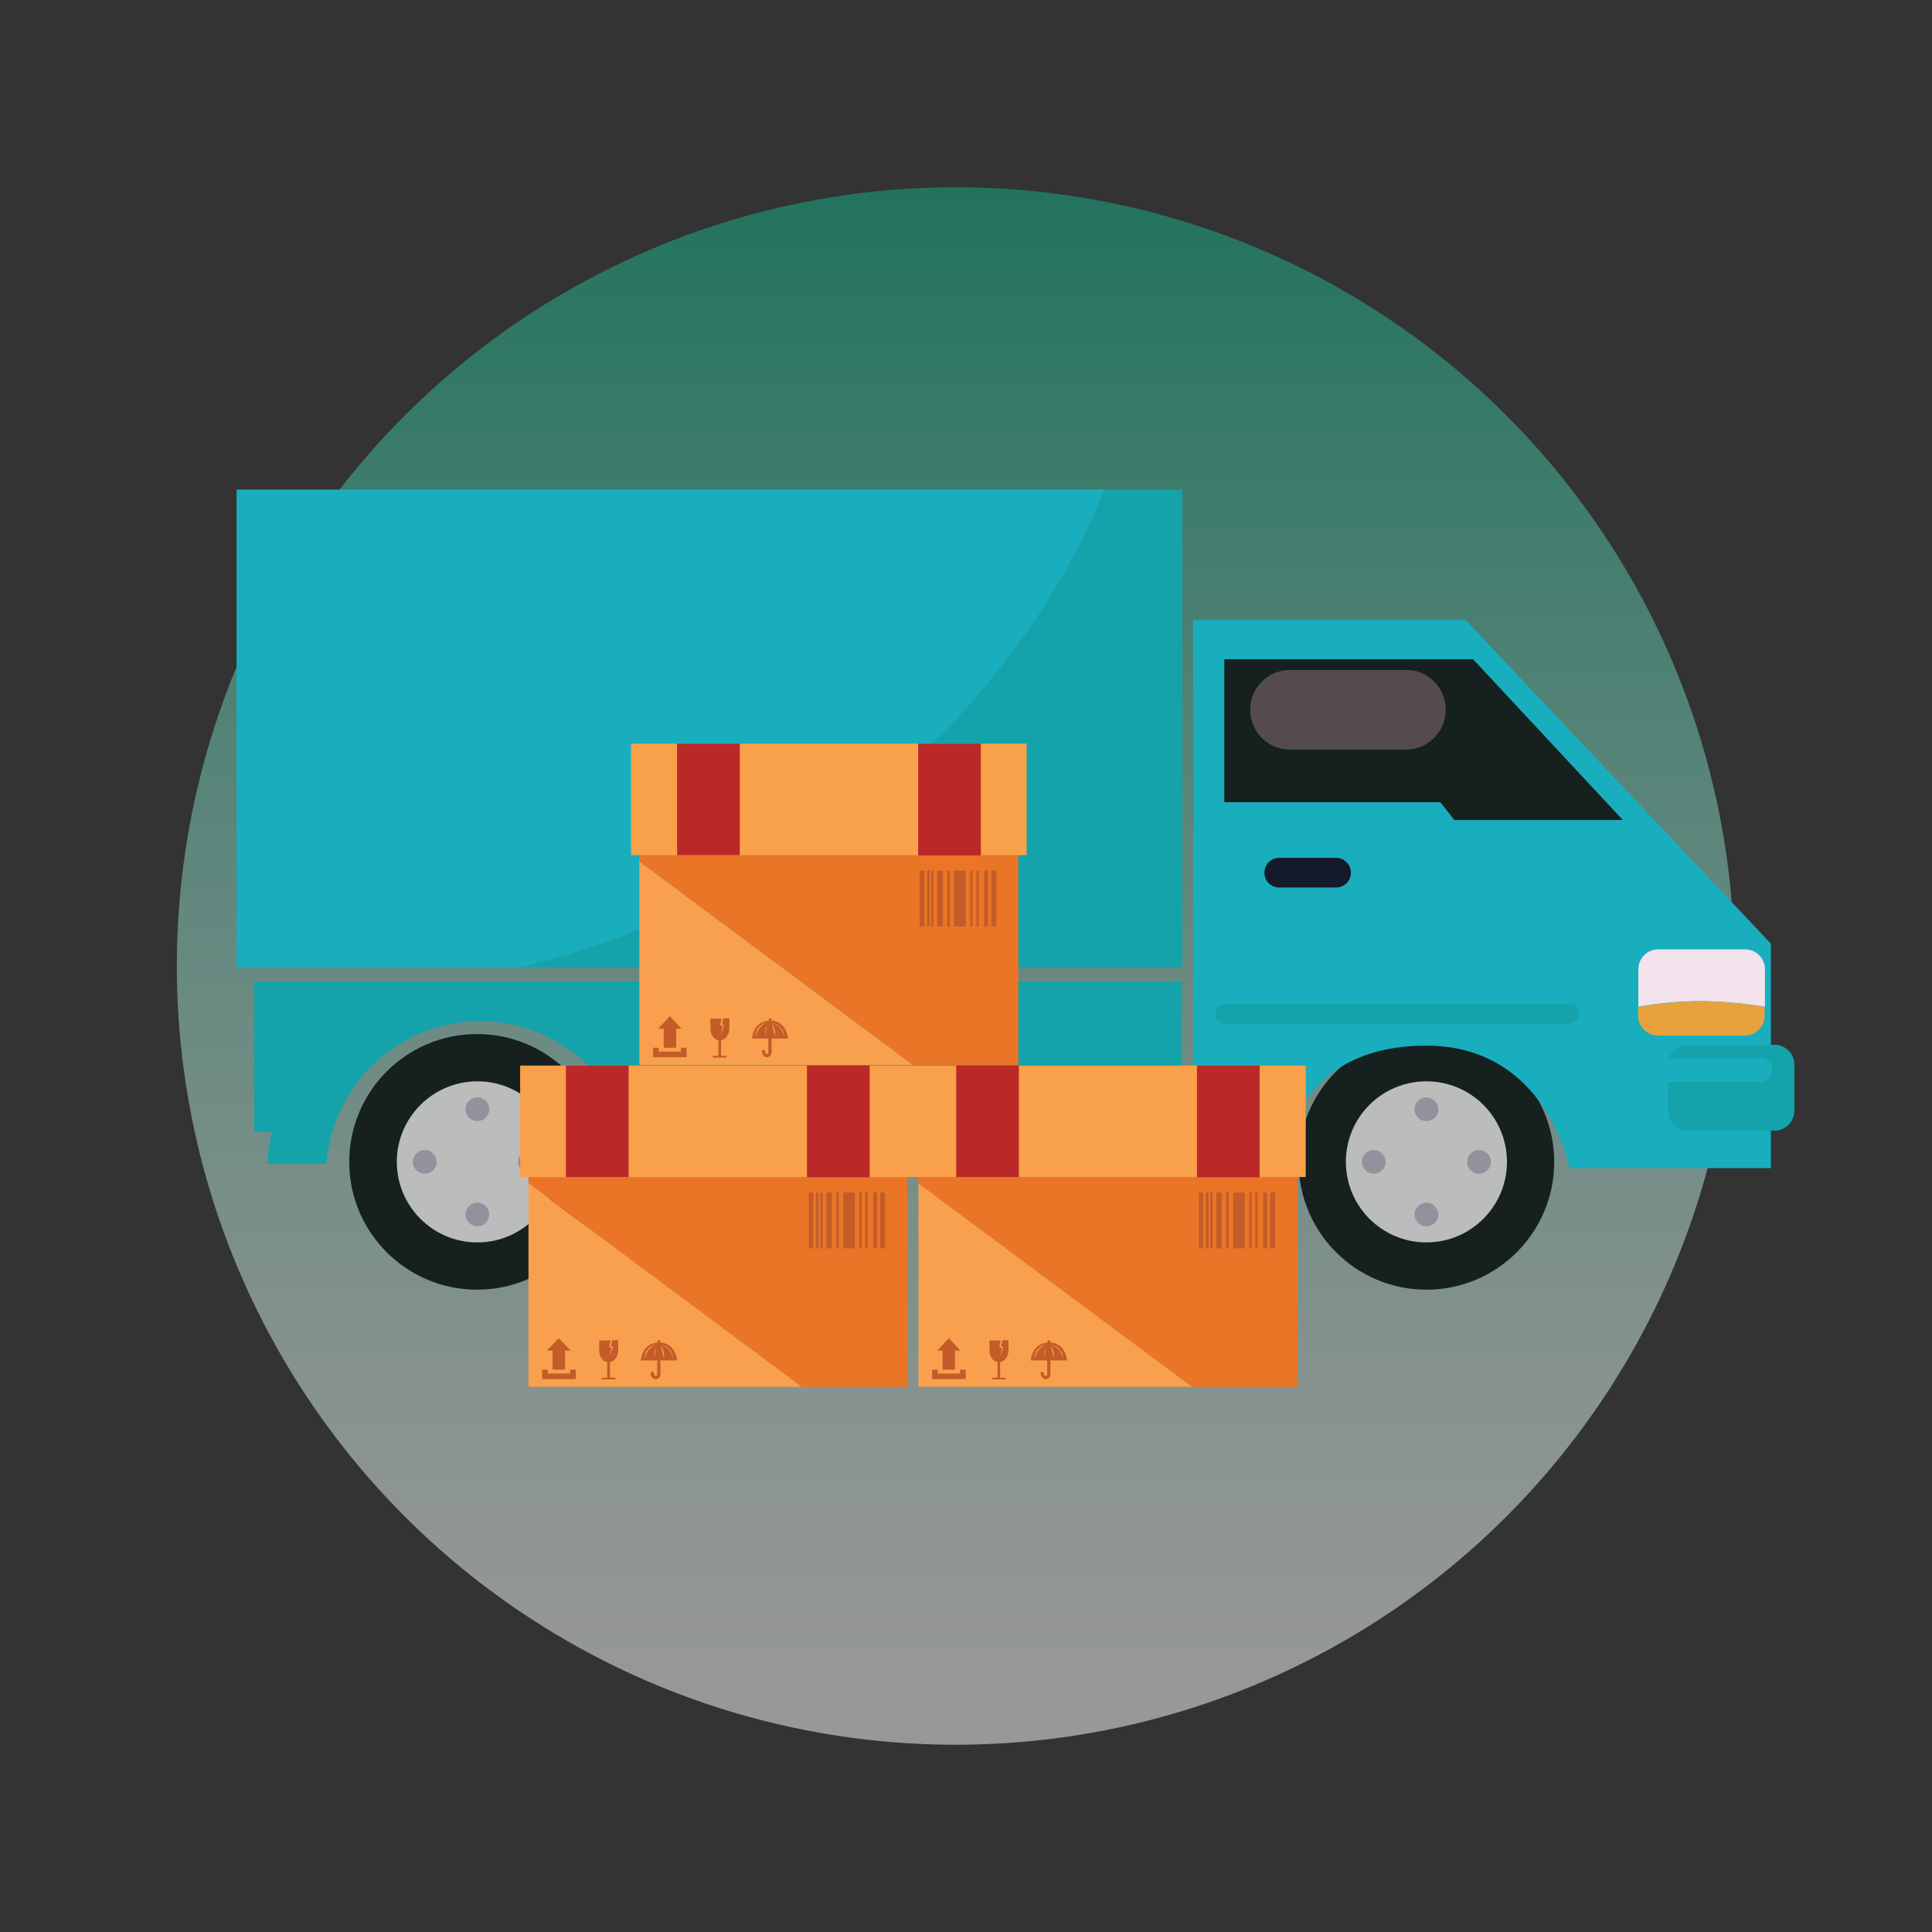 <svg id="Layer_1" xmlns="http://www.w3.org/2000/svg" viewBox="0 0 650 650"><rect x="0" y="0" width="650" height="650" fill="#333333" stroke="none"/><style>.st1{fill:#15201f}.st2{fill:#bbbcbc}.st3{fill:#95919c}.st4{fill:#19aebe}.st6{fill:#14a3aa}.st10{fill:#f9a04f}.st11{fill:#eb7526}.st12{fill:#f9a04b}.st13{fill:#c35c28}.st14{fill:#ba2928}</style><linearGradient id="SVGID_1_" gradientUnits="userSpaceOnUse" x1="321.526" y1="587" x2="321.526" y2="63"><stop offset="0" stop-color="#fff"/><stop offset=".091" stop-color="#f4fcfa"/><stop offset=".249" stop-color="#d7f2eb"/><stop offset=".457" stop-color="#a8e4d4"/><stop offset=".707" stop-color="#67cfb4"/><stop offset=".988" stop-color="#15b58b"/><stop offset="1" stop-color="#11b489"/></linearGradient><circle cx="321.5" cy="325" r="262" opacity=".5" fill="url(#SVGID_1_)"/><path class="st1" d="M522.9 390.9c0 23.7-19.2 43-43 43-23.7 0-43-19.2-43-43 0-23.7 19.2-43 43-43 23.7 0 43 19.3 43 43z"/><path class="st2" d="M507 390.9c0 15-12.2 27.1-27.1 27.1-15 0-27.1-12.2-27.1-27.1 0-15 12.1-27.1 27.1-27.1 15 0 27.1 12.1 27.1 27.1z"/><path class="st3" d="M483.9 373.2c0 2.2-1.8 4-4 4s-4-1.8-4-4 1.8-4 4-4 4 1.8 4 4zM483.9 408.6c0 2.2-1.8 4-4 4s-4-1.8-4-4 1.8-4 4-4 4 1.8 4 4zM497.6 394.9c-2.2 0-4-1.8-4-4s1.8-4 4-4 4 1.8 4 4-1.8 4-4 4zM462.2 394.9c-2.2 0-4-1.8-4-4s1.8-4 4-4 4 1.8 4 4-1.8 4-4 4z"/><path class="st4" d="M493.1 208.6H401.4l.1 32.5v141H434s5.4-30.3 45.9-30.3 48.2 41.2 48.2 41.2h67.7v-75.5L493.1 208.6z"/><path class="st1" d="M411.9 221.8v48.1h72.7l4.7 6H546l-50.4-54.1z"/><path d="M454.5 293.6c0 2.8-2.2 5-5 5h-19.1c-2.8 0-5-2.2-5-5s2.2-5 5-5h19.1c2.7 0 5 2.2 5 5z" fill="#151a2a"/><path class="st6" d="M603.7 373.7c0 3.7-3 6.7-6.7 6.7h-29.2c-3.7 0-6.7-3-6.7-6.7v-15.5c0-3.7 3-6.7 6.7-6.7H597c3.7 0 6.7 3 6.7 6.7v15.5z"/><path d="M593.8 338.7v-12.6c0-3.7-3-6.7-6.7-6.7h-29.2c-3.7 0-6.7 3-6.7 6.7v12.6c6.9-1.2 14-1.9 21.3-1.9 7.3.1 14.4.8 21.3 1.9z" fill="#f1e2eb"/><path d="M557.8 348.4H587c3.7 0 6.7-3 6.7-6.7v-2.9c-6.9-1.2-14-1.9-21.3-1.9-7.4 0-14.5.7-21.3 1.9v2.9c0 3.6 3 6.7 6.7 6.7z" fill="#e7a23d"/><path d="M486.4 238.8c0 7.4-6 13.4-13.4 13.4h-39c-7.4 0-13.4-6-13.4-13.4s6-13.4 13.4-13.4h39c7.4-.1 13.4 5.9 13.4 13.4z" fill="#554b4f"/><path class="st4" d="M596.3 360c0 2.2-1.8 4-4 4h-46.7c-2.2 0-4-1.8-4-4s1.8-4 4-4h46.7c2.2 0 4 1.8 4 4z"/><path class="st6" d="M531.3 341.1c0 1.8-1.5 3.3-3.3 3.3H412.3c-1.8 0-3.3-1.5-3.3-3.3 0-1.8 1.5-3.3 3.3-3.3H528c1.9-.1 3.3 1.4 3.3 3.3z"/><g><path class="st1" d="M203.5 390.9c0 23.7-19.2 43-43 43-23.7 0-43-19.2-43-43 0-23.7 19.2-43 43-43s43 19.3 43 43z"/><path class="st2" d="M187.7 390.9c0 15-12.2 27.1-27.1 27.1-15 0-27.1-12.2-27.1-27.1 0-15 12.2-27.1 27.1-27.1 15 0 27.1 12.1 27.1 27.1z"/><path class="st3" d="M164.6 373.2c0 2.2-1.8 4-4 4s-4-1.8-4-4 1.8-4 4-4 4 1.8 4 4zM164.6 408.6c0 2.2-1.8 4-4 4s-4-1.8-4-4 1.8-4 4-4 4 1.8 4 4z"/><g><path class="st3" d="M178.3 394.9c-2.2 0-4-1.8-4-4s1.8-4 4-4 4 1.8 4 4-1.8 4-4 4zM142.9 394.9c-2.2 0-4-1.8-4-4s1.8-4 4-4 4 1.8 4 4-1.8 4-4 4z"/></g></g><path class="st6" d="M397.7 330.2H85.5v50.6h5.9c-.7 3.5-1.3 7-1.5 10.7h19.9c2.1-26.7 24.5-47.9 51.7-47.9 27.3 0 49.7 21.1 51.7 47.9h19.9c-.2-3.4-.7-6.7-1.3-10h165.8v-51.3z"/><g><path class="st6" d="M397.7 164.7h-26.1C359.8 194.9 312 291 175.1 325.4h222.7V164.7z"/><path class="st4" d="M371.6 164.7h-292v160.7h95.5C312 291 359.8 194.9 371.6 164.7z"/></g><g><path class="st10" d="M177.8 466.6h92l-92-68.5z"/><path class="st11" d="M305.3 362.2H177.8v35.9l92 68.5h35.5z"/><path class="st12" d="M175 358.5h133.1V396H175z"/><path class="st13" d="M184.3 464h9.4v-3.2h-1.9v1.3h-7.5v-1.3h-1.9v3.2h1.2zM185.9 460.8h4.2v-6.4h1.9l-4-4.2-4 4.2h1.9zM208 454.3v-3.4h-2l-.5 2 .8.3-1.2 3.3.7-3.1-.9-.1.5-2.3h-3.8v3.4c0 2 1.2 3.6 2.7 3.9v5.2h-1.6c-.2 0-.3.1-.3.3 0 .2.1.3.3.3h4.1c.2 0 .3-.1.3-.3 0-.2-.1-.3-.3-.3h-1.6v-5.2c1.7-.4 2.8-2 2.8-4zM223.1 451.8c-.3-.1-.6-.1-.9-.1v-.3c0-.3-.2-.5-.5-.5s-.5.2-.5.5v.3c-5.3.4-5.6 6-5.6 6h5.5v4.8c0 .1-.1.4-.5.4-.1 0-.2 0-.3-.1-.2-.2-.3-.6-.3-.7 0-.3-.2-.6-.5-.6s-.6.2-.6.5c0 .2.1 1 .6 1.5.3.3.7.5 1.1.5 1.1 0 1.5-.9 1.6-1.4V457.7h5.6s-.3-5-4.7-5.9zm-3.7 1.3c-.1.1-.3.2-.4.3l-.4.4-.2.2-.2.2c-.1.2-.2.3-.3.5-.1.1-.1.2-.2.2-.1.1-.1.2-.1.2 0 .1-.1.2-.1.2 0 .1-.1.2-.1.2-.1.2-.1.3-.2.5 0 .1-.1.3-.1.4 0 .1-.1.2-.1.3 0 .2-.1.3-.1.3v-.3-.3c0-.1 0-.3.1-.4 0-.1.1-.3.1-.5 0-.1.1-.2.1-.3 0-.1.1-.2.1-.3 0-.1.1-.2.1-.3 0 0 0-.1.1-.1l.1-.1c.1-.2.2-.3.4-.5.1-.1.1-.2.2-.2.1-.1.1-.2.2-.2.1-.1.3-.3.5-.4l.9-.6c.3-.1.5-.2.7-.3.2-.1.3-.1.3-.1s-.4.2-.9.5l-.5.5zm1.7-.6c0 .1-.1.1-.1.2s-.1.2-.1.3c0 .1-.1.2-.1.4-.1.1-.1.3-.1.4-.1.1-.1.3-.1.4 0 .2-.1.3-.1.5s-.1.3-.1.5-.1.3-.1.4c0 .1 0 .3-.1.4 0 .1 0 .3-.1.4V456v-.4c0-.2 0-.3.1-.5 0-.2.1-.3.1-.5s.1-.3.1-.5c.1-.2.1-.3.2-.4 0-.1.1-.1.1-.2s.1-.1.1-.2c.1-.1.1-.2.2-.3-.2-.2 0-.4.1-.5 0-.1.1-.2.1-.2s-.1.1-.1.2zm2.2 4.2v0c-.1-.1-.1-.2-.1-.3 0-.1 0-.2-.1-.4 0-.1-.1-.3-.1-.4 0-.1-.1-.3-.1-.4 0-.2-.1-.3-.1-.5s-.1-.3-.1-.5c0-.1-.1-.3-.1-.4 0-.1-.1-.3-.1-.4 0-.1-.1-.2-.1-.4 0-.1-.1-.2-.1-.3 0-.1-.1-.2-.1-.2-.1-.1-.1-.2-.1-.2s.1.1.1.2c.1.1.2.3.3.5.1.1.1.2.2.3 0 .1.1.1.1.2s.1.1.1.2c.1.1.1.3.2.4 0 .2.1.3.1.5s.1.3.1.5.1.3.1.5v.8c-.1.1-.1.2-.1.3zm3-.2c0-.1-.1-.2-.1-.4-.1-.1-.1-.3-.2-.5 0-.1-.1-.2-.1-.2 0-.1-.1-.2-.1-.2 0-.1-.1-.2-.1-.2 0-.1-.1-.2-.2-.2-.1-.2-.2-.3-.3-.5-.1-.1-.1-.2-.2-.2l-.2-.2-.4-.4c-.1-.1-.3-.2-.4-.3-.1-.1-.3-.2-.4-.3-.5-.3-.9-.5-.9-.5s.1 0 .3.1c.2.1.4.1.7.3.3.1.6.3.9.6.2.1.3.2.4.4l.2.2c.1.1.1.2.2.2.1.2.2.3.4.5l.1.1s0 .1.1.1c0 .1.1.2.1.3 0 .1.1.2.1.3 0 .1.1.2.1.3.1.2.1.3.1.5-.1 0-.1.1-.1.2.1.1.1.2.1.3v.3s0-.1-.1-.3v-.3z"/><path class="st14" d="M190.4 358.5h21.1V396h-21.1zM271.5 358.5h21.1v37.6h-21.1z"/><g><path class="st13" d="M272.1 405.9V420h1.5v-18.8h-1.5zM281.3 401.2h.9V420h-.9zM283.7 401.2h3.9V420h-3.9zM293.8 401.2h1.3V420h-1.3zM291.1 401.2h.8V420h-.8zM296.1 401.2h1.7V420h-1.7zM278 401.2h1.9V420H278zM274.5 401.2h.9V420h-.9zM276 401.2h.8V420h-.8zM289.1 401.2h.8V420h-.8z"/></g></g><g><path class="st10" d="M309 466.6h92.1L309 398.1z"/><path class="st11" d="M436.5 362.2H309v35.9l92.1 68.5h35.4z"/><path class="st12" d="M306.2 358.5h133.1V396H306.2z"/><path class="st13" d="M315.5 464h9.4v-3.2H323v1.3h-7.5v-1.3h-1.9v3.2h1.2zM317.1 460.8h4.2v-6.4h1.9l-4-4.2-3.9 4.2h1.8zM339.3 454.3v-3.4h-2l-.5 2 .8.3-1.2 3.3.7-3.1-.9-.1.5-2.3h-3.8v3.4c0 2 1.2 3.6 2.7 3.9v5.2H334c-.2 0-.3.1-.3.3 0 .2.1.3.3.3h4.1c.2 0 .3-.1.3-.3 0-.2-.1-.3-.3-.3h-1.6v-5.2c1.6-.4 2.8-2 2.8-4zM354.3 451.8c-.3-.1-.6-.1-.9-.1v-.3c0-.3-.2-.5-.5-.5s-.5.2-.5.5v.3c-5.3.4-5.6 6-5.6 6h5.5v4.8c0 .1-.1.4-.5.4-.1 0-.2 0-.3-.1-.2-.2-.3-.6-.3-.7 0-.3-.2-.6-.5-.6s-.6.2-.6.5c0 .2.1 1 .6 1.5.3.3.7.5 1.1.5 1.1 0 1.5-.9 1.6-1.4V457.7h5.6s-.3-5-4.7-5.9zm-3.7 1.3c-.1.1-.3.2-.4.3l-.4.4-.2.2-.2.2c-.1.2-.2.3-.3.5-.1.1-.1.2-.2.2-.1.1-.1.2-.1.2 0 .1-.1.2-.1.2 0 .1-.1.2-.1.2-.1.2-.1.3-.2.5 0 .1-.1.3-.1.4 0 .1-.1.2-.1.3 0 .2-.1.3-.1.3v-.3-.3c0-.1 0-.3.1-.4 0-.1.1-.3.1-.5 0-.1.1-.2.1-.3 0-.1.1-.2.1-.3 0-.1.1-.2.1-.3 0 0 0-.1.1-.1l.1-.1c.1-.2.2-.3.4-.5.1-.1.1-.2.2-.2.1-.1.1-.2.2-.2.1-.1.3-.3.5-.4l.9-.6c.3-.1.5-.2.7-.3.2-.1.3-.1.3-.1s-.4.2-.9.5l-.5.5zm1.7-.6c0 .1-.1.1-.1.2s-.1.2-.1.3c0 .1-.1.2-.1.4-.1.1-.1.3-.1.4-.1.1-.1.3-.1.4 0 .2-.1.3-.1.5s-.1.3-.1.5-.1.3-.1.4c0 .1 0 .3-.1.4 0 .1 0 .3-.1.4V456v-.4c0-.2 0-.3.1-.5 0-.2.1-.3.1-.5s.1-.3.1-.5c.1-.2.1-.3.2-.4 0-.1.1-.1.1-.2s.1-.1.1-.2c.1-.1.1-.2.2-.3-.1-.2 0-.4.1-.5 0-.1.1-.2.1-.2s0 .1-.1.2zm2.2 4.2v0c-.1-.1-.1-.2-.1-.3 0-.1 0-.2-.1-.4 0-.1-.1-.3-.1-.4 0-.1-.1-.3-.1-.4 0-.2-.1-.3-.1-.5s-.1-.3-.1-.5c0-.1-.1-.3-.1-.4 0-.1-.1-.3-.1-.4 0-.1-.1-.2-.1-.4 0-.1-.1-.2-.1-.3 0-.1-.1-.2-.1-.2-.1-.1-.1-.2-.1-.2s.1.1.1.2c.1.1.2.3.3.5.1.1.1.2.2.3 0 .1.1.1.1.2s.1.1.1.2c.1.1.1.3.2.4 0 .2.1.3.1.5s.1.3.1.5.1.3.1.5v.8c-.1.1-.1.2-.1.3zm3-.2c0-.1-.1-.2-.1-.4-.1-.1-.1-.3-.2-.5 0-.1-.1-.2-.1-.2 0-.1-.1-.2-.1-.2 0-.1-.1-.2-.1-.2 0-.1-.1-.2-.2-.2-.1-.2-.2-.3-.3-.5-.1-.1-.1-.2-.2-.2l-.2-.2-.4-.4c-.1-.1-.3-.2-.4-.3-.1-.1-.3-.2-.4-.3-.5-.3-.9-.5-.9-.5s.1 0 .3.1c.2.1.4.1.7.3.3.1.6.3.9.6.2.1.3.2.4.4l.2.2c.1.1.1.2.2.2.1.2.2.3.4.5l.1.1s0 .1.1.1c0 .1.1.2.1.3 0 .1.1.2.1.3 0 .1.1.2.1.3.1.2.1.3.1.5-.1 0 0 .1-.1.2.1.1.1.2.1.3v.3s0-.1-.1-.3v-.3z"/><path class="st14" d="M321.7 358.5h21.1V396h-21.1zM402.7 358.5h21.1v37.6h-21.1z"/><g><path class="st13" d="M403.3 405.9V420h1.5v-18.8h-1.5zM412.5 401.2h.9V420h-.9zM414.9 401.2h3.9V420h-3.9zM425 401.2h1.3V420H425zM422.3 401.2h.8V420h-.8zM427.3 401.2h1.7V420h-1.7zM409.2 401.2h1.9V420h-1.9zM405.7 401.2h.9V420h-.9zM407.2 401.2h.8V420h-.8zM420.3 401.2h.8V420h-.8z"/></g></g><g><path class="st10" d="M215.1 358.3h92.1l-92.1-68.5z"/><path class="st11" d="M342.6 253.9H215.1v35.9l92.1 68.5h35.4z"/><path class="st12" d="M212.3 250.2h133.1v37.5H212.3z"/><path class="st13" d="M221.6 355.7h9.4v-3.2h-1.9v1.3h-7.5v-1.3h-1.9v3.2h1.2zM223.3 352.5h4.2v-6.4h1.8l-3.9-4.2-4 4.2h1.9zM245.4 346v-3.4h-2l-.5 2 .8.3-1.2 3.3.7-3.1-.9-.1.5-2.3H239v3.4c0 2 1.2 3.6 2.7 3.9v5.2h-1.6c-.2 0-.3.1-.3.3 0 .2.1.3.3.3h4.1c.2 0 .3-.1.3-.3 0-.2-.1-.3-.3-.3h-1.6V350c1.6-.4 2.8-2 2.8-4zM260.5 343.5s-.1 0 0 0c-.3-.1-.6-.1-.9-.1v-.3c0-.3-.2-.5-.5-.5s-.5.2-.5.5v.3c-5.3.4-5.6 6-5.6 6h5.5v4.8c0 .1-.1.4-.5.4-.1 0-.2 0-.3-.1-.2-.2-.3-.6-.3-.7 0-.3-.2-.6-.5-.6s-.6.2-.6.5c0 .2.1 1 .6 1.5.3.3.7.5 1.1.5 1.1 0 1.5-.9 1.6-1.4V349.4h5.6c-.1 0-.4-5-4.7-5.9zm-3.8 1.3c-.1.1-.3.2-.4.3l-.4.4-.2.2-.2.2c-.1.2-.2.3-.3.5-.1.1-.1.2-.2.2-.1.1-.1.2-.1.2 0 .1-.1.2-.1.2 0 .1-.1.2-.1.2-.1.2-.1.3-.2.5 0 .1-.1.3-.1.4 0 .1-.1.2-.1.3 0 .2-.1.3-.1.3v-.3-.3c0-.1 0-.3.1-.4 0-.1.1-.3.1-.5 0-.1.1-.2.1-.3 0-.1.1-.2.1-.3 0-.1.1-.2.1-.3 0 0 0-.1.1-.1l.1-.1c.1-.2.2-.3.4-.5.1-.1.1-.2.2-.2.1-.1.1-.2.2-.2.1-.1.3-.3.5-.4l.9-.6c.3-.1.5-.2.7-.3.2-.1.3-.1.3-.1s-.4.2-.9.5c-.2.3-.4.4-.5.5zm1.7-.6c0 .1-.1.1-.1.2s-.1.2-.1.3c0 .1-.1.2-.1.4-.1.1-.1.3-.1.4-.1.1-.1.3-.1.4 0 .2-.1.3-.1.5s-.1.3-.1.5-.1.3-.1.4c0 .1 0 .3-.1.4 0 .1 0 .3-.1.4V347.7v-.4c0-.2 0-.3.1-.5 0-.2.1-.3.1-.5s.1-.3.1-.5c.1-.2.1-.3.2-.4 0-.1.1-.1.1-.2s.1-.1.1-.2c.1-.1.1-.2.2-.3-.1-.2 0-.4.1-.5 0-.1.1-.2.1-.2s0 .1-.1.2zm2.3 4.2v.3c-.1-.1-.1-.2 0-.3-.1-.1-.1-.2-.1-.3 0-.1 0-.2-.1-.4 0-.1-.1-.3-.1-.4 0-.1-.1-.3-.1-.4 0-.2-.1-.3-.1-.5s-.1-.3-.1-.5c0-.1-.1-.3-.1-.4 0-.1-.1-.3-.1-.4 0-.1-.1-.2-.1-.4 0-.1-.1-.2-.1-.3 0-.1-.1-.2-.1-.2-.1-.1-.1-.2-.1-.2s.1.1.1.2c.1.1.2.3.3.5.1.1.1.2.2.3 0 .1.1.1.1.2s.1.1.1.2c.1.1.1.3.2.4 0 .2.1.3.1.5s.1.3.1.5.1.3.1.5v.8c-.1.1-.1.2-.1.3zm2.9-.2c0-.1-.1-.2-.1-.4-.1-.1-.1-.3-.2-.5 0-.1-.1-.2-.1-.2 0-.1-.1-.2-.1-.2 0-.1-.1-.2-.1-.2 0-.1-.1-.2-.2-.2-.1-.2-.2-.3-.3-.5-.1-.1-.1-.2-.2-.2l-.2-.2-.4-.4c-.1-.1-.3-.2-.4-.3-.1-.1-.3-.2-.4-.3-.5-.3-.9-.5-.9-.5s.1 0 .3.1c.2.1.4.1.7.3.3.1.6.3.9.6.2.1.3.2.4.4l.2.2c.1.1.1.2.2.2.1.2.2.3.4.5l.1.1s0 .1.1.1c0 .1.1.2.1.3 0 .1.1.2.1.3 0 .1.1.2.1.3.1.2.1.3.1.5 0 0 0 .1-.1.2.1.1.1.2.1.3v.3s0-.1-.1-.3c.1 0 0-.1 0-.3z"/><path class="st14" d="M227.8 250.2h21.1v37.5h-21.1zM308.9 250.2H330v37.6h-21.1z"/><g><path class="st13" d="M309.4 297.6v14.1h1.6v-18.8h-1.6zM318.7 292.9h.9v18.8h-.9zM321 292.9h3.9v18.8H321zM331.1 292.9h1.3v18.8h-1.3zM328.5 292.9h.8v18.8h-.8zM333.5 292.9h1.7v18.8h-1.7zM315.3 292.9h1.9v18.8h-1.9zM311.9 292.9h.9v18.8h-.9zM313.3 292.9h.8v18.8h-.8zM326.4 292.9h.8v18.8h-.8z"/></g></g></svg>